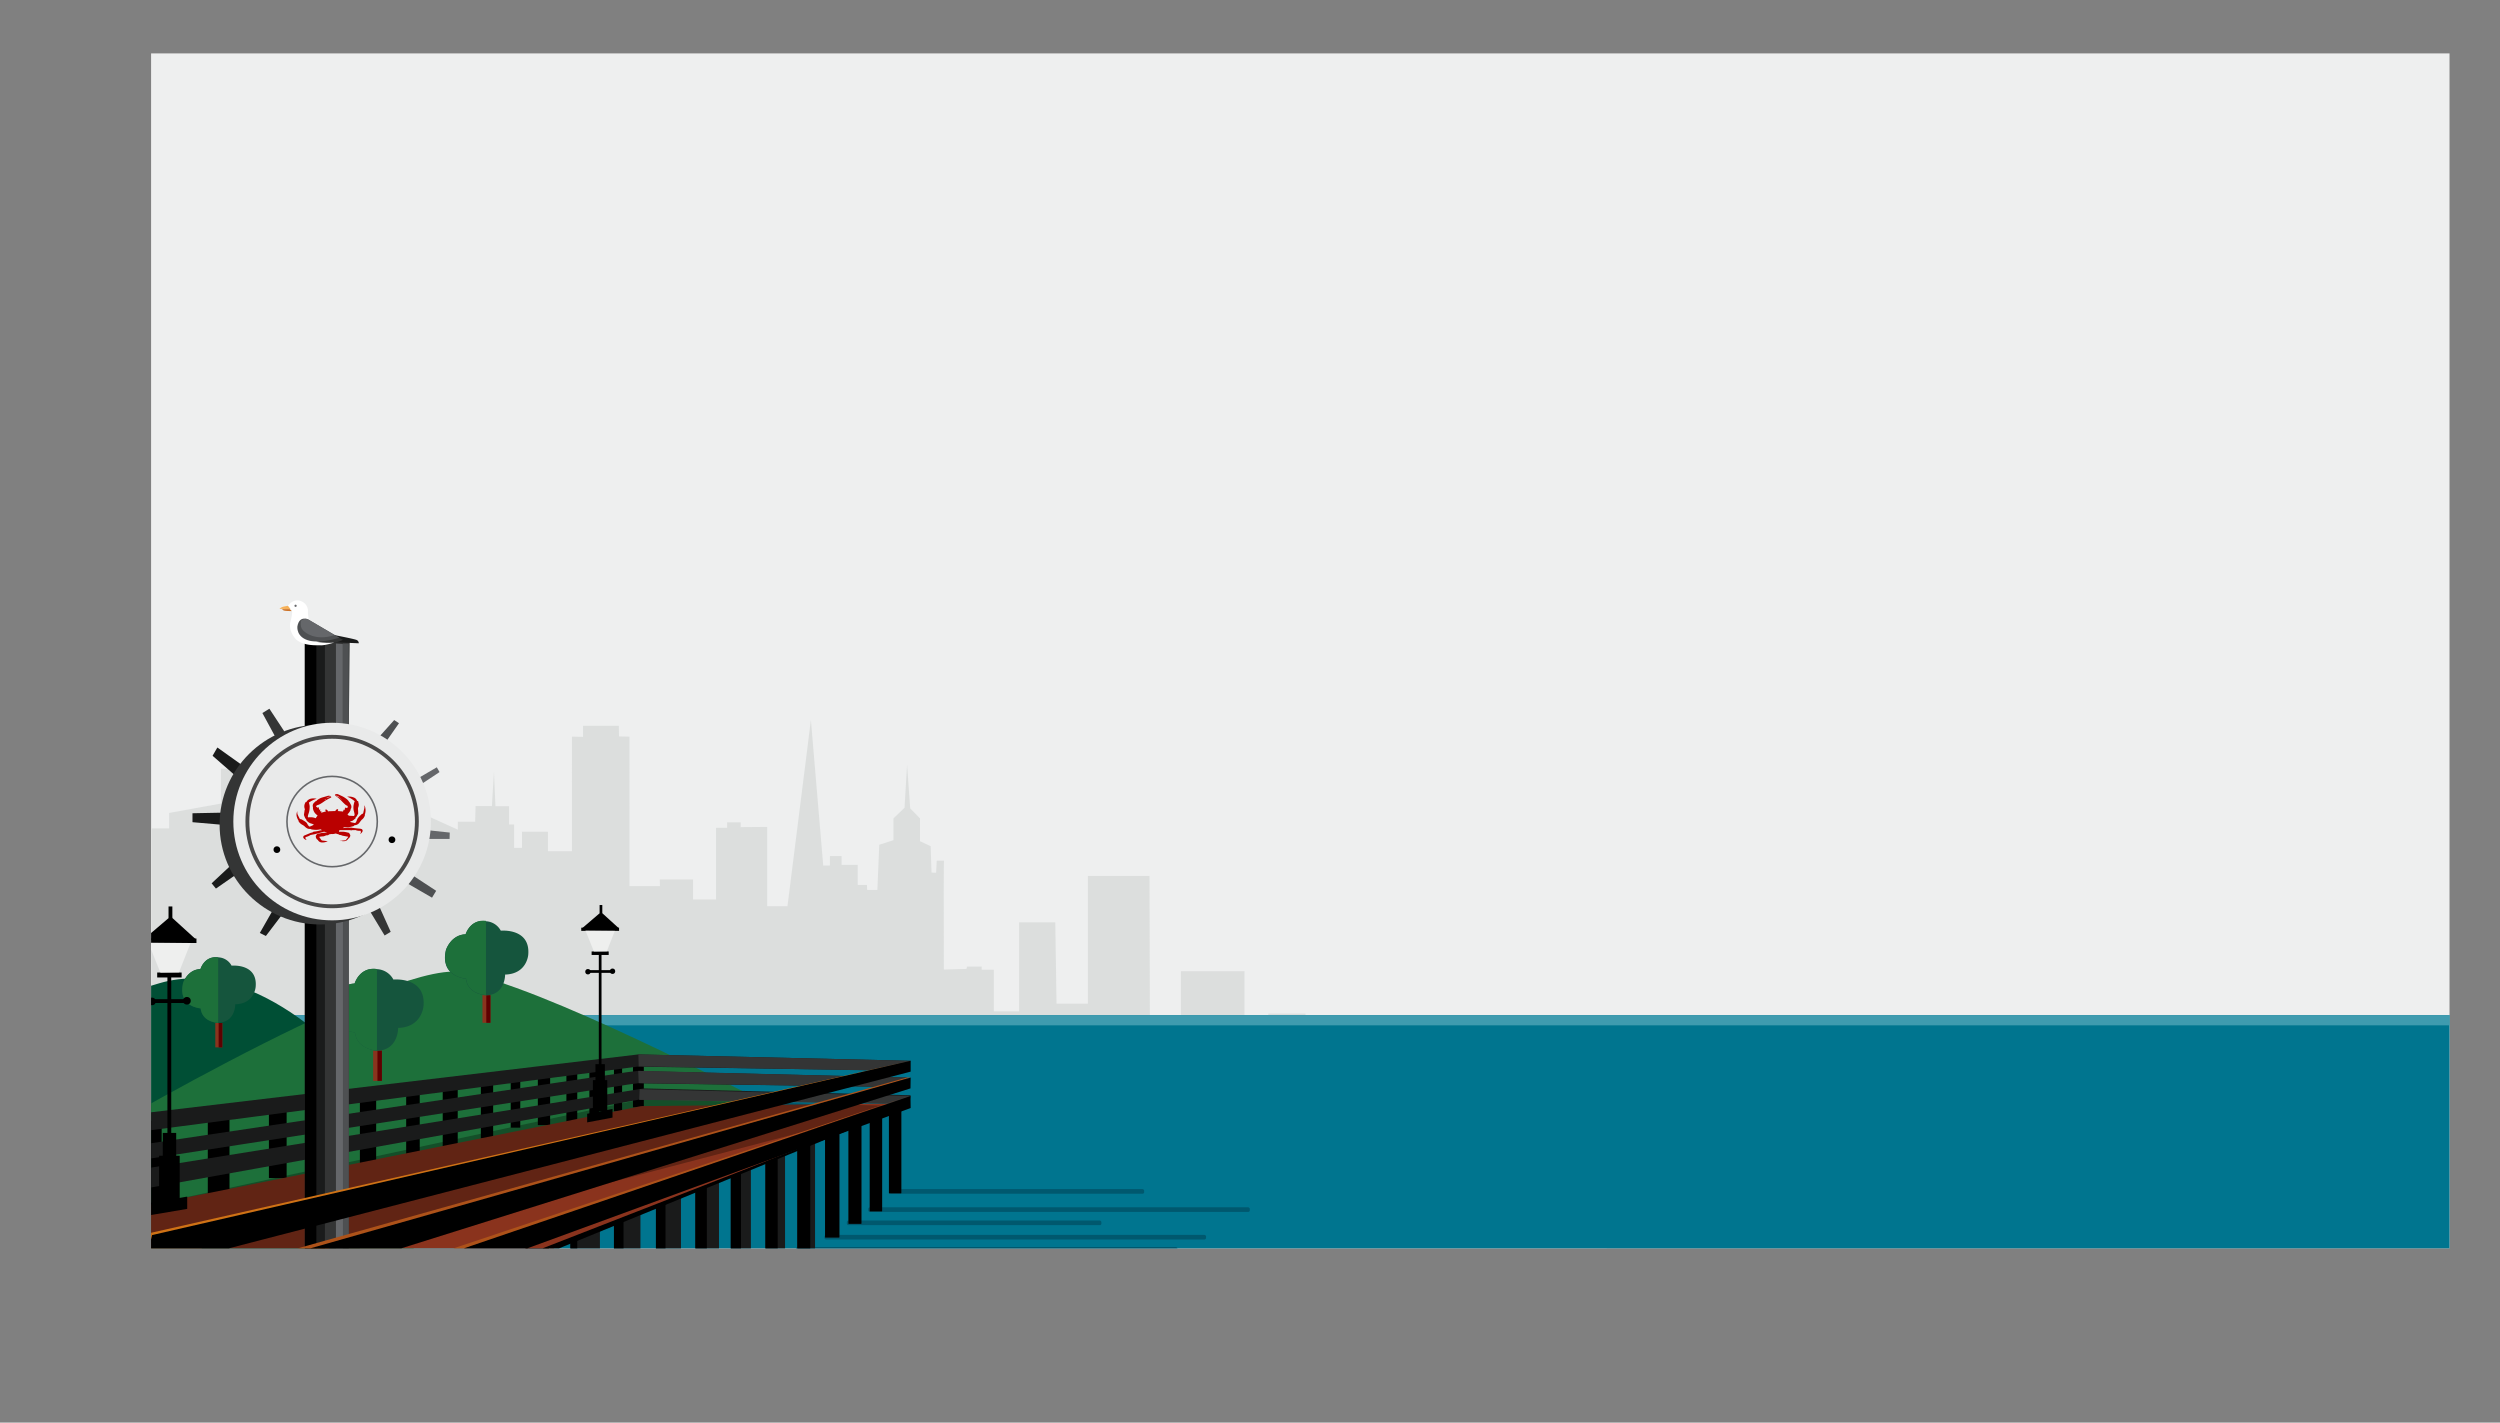 <svg xmlns="http://www.w3.org/2000/svg" xmlns:xlink="http://www.w3.org/1999/xlink" viewBox="0 0 1826.06 1039.09"><rect x="0" y="0" width="1826.06" height="1039.09" fill="#808080" stroke="none"/><defs><style>.a,.u,.v{fill:none;}.b{clip-path:url(#a);}.c{fill:#eeefef;}.d{fill:#cbcecd;}.d,.o{opacity:0.5;}.e{fill:#00758f;}.f{fill:#3f9baf;}.g{fill:#004f35;}.h{fill:#1d703a;}.i{fill:#8a341e;}.j{fill:#5d0101;}.k{fill:#15553d;}.l{fill:#00586e;}.m{fill:#1a1b1b;}.n{fill:#8a331d;}.o,.z{fill:#fff;}.o,.p{isolation:isolate;}.p{opacity:0.3;}.q{fill:#343535;}.r{fill:#4e5052;}.s{fill:#65676a;}.t{fill:#e9eaea;}.u{stroke:#494949;stroke-width:2.83px;}.u,.v{stroke-miterlimit:10;}.v{stroke:#65676a;stroke-width:1.17px;}.w{fill:#ba0000;}.x{fill:#ad5219;}.y{fill:#cf7215;}.aa{fill:#f6b159;}.ab{fill:#cd7328;}</style><clipPath id="a"><rect class="a" x="110.36" y="38.98" width="1678.83" height="872.85"/></clipPath></defs><title>team-footer-bg</title><g class="b"><rect class="c" x="93.95" width="1700.61" height="994.24"/><path class="d" d="M108.71,973.7l2.14-75.43V605.1h12.68V593.8l37.86-6.87v-25.5h13.14v9.31h15.26v-6.41h10.39v6.41h5.34v18.17h55v18.63h20.77v20h6.26V593.8h19.85l27,12.21v-5.8h12.67l.31-11.45h11.91l1.52-24.89,1.07,25h9.93V602.2h3.66v17.1h5.8V607.54h18.94v14.2h17.56V538.07l8.09.15v-8.09H452l.15,7.78,7.64.16V647.24h22.29l-.15-4.88h24.28V657H523V604.64h8.1v-4H541v3.51l19.39-.15V661.9H575.2l17.1-136,9,106.28h4.88v-6.88h8.55v6.42H626.5v14.66h6.72l.15,3.66h7.48l1.38-33,10.38-3.36V597.77L660.7,590l1.84-31.3,2.29,31.76,7.17,7.33v16.64l7.79,3.67.61,19.24,3.36.15.46-8.86h5.34c-.3-.3-.3,33.14-.15,79.56l16.49-.46.46-1.68h10.69v2.29h8.85V738.7h18.48v-65H770.8l.91,59.4h22.91v-93.3h45L840,784.82l22.6-.15V709.39H909v75.12h17.41V740.38h27.18v44.13h11.61V742.37h67.64v41.84h9.62V769.55H1054v72.07l118.34-.46v38l2.29,62.61L690.78,927.13c.16,32.37.31,53.9.31,53.9Z"/><rect class="e" x="147.35" y="741.45" width="1678.71" height="268.59"/><rect class="f" x="147.35" y="741.45" width="1678.71" height="7.48"/><path class="g" d="M63.53,737.28S42.32,740,116.46,718.17s145.71,65.51,145.71,65.51L0,852Z"/><path class="h" d="M39.75,846.51S280.82,701.85,336.43,710,553.6,802.8,553.6,802.8L238.39,939.3,29.14,944.78Z"/><rect class="i" x="272.55" y="767.36" width="6.41" height="22.15"/><rect class="j" x="275.69" y="767.36" width="3.26" height="22.15"/><path class="k" d="M259.26,754.07s-21.1-1.4-16.09-23.08c0,0,3.85-12.12,15.85-12.59,0,0,3.62-12.59,16.67-10.49a14.33,14.33,0,0,1,11.66,7.58s23.78-2.34,22,19.23c0,0-.93,15.62-18.53,16.09,0,0,.23,16.2-15.27,16.67C275.69,767.36,260.89,767.13,259.26,754.07Z"/><path class="h" d="M259,718.4c-11.89.47-15.85,12.59-15.85,12.59-5,21.8,16.09,23.08,16.09,23.08,1.51,11.89,13.87,13.17,16.08,13.29V707.79C262.64,706,259,718.4,259,718.4Z"/><rect class="i" x="352.4" y="726.91" width="5.83" height="20.17"/><rect class="j" x="355.2" y="726.91" width="3.03" height="20.17"/><path class="k" d="M340.27,714.9s-19.11-1.28-14.57-21c0,0,3.5-11.07,14.34-11.42,0,0,3.38-11.43,15.16-9.56a13.09,13.09,0,0,1,10.6,6.87s21.69-2.09,20.05,17.49c0,0-.81,14.11-16.9,14.57,0,0,.23,14.81-13.87,15.16C355.2,726.91,341.79,726.79,340.27,714.9Z"/><path class="h" d="M340.16,682.38c-10.84.47-14.34,11.42-14.34,11.42-4.55,19.82,14.57,21,14.57,21,1.28,10.84,12.59,11.89,14.57,12v-54.2C343.42,671.19,340.16,682.38,340.16,682.38Z"/><rect class="i" x="157.26" y="747.19" width="5.13" height="17.84"/><rect class="j" x="159.7" y="747.19" width="2.68" height="17.84"/><path class="k" d="M146.53,736.47s-16.9-1.05-12.82-18.54c0,0,3.15-9.79,12.7-10.14,0,0,2.92-10.14,13.41-8.51a11.53,11.53,0,0,1,9.33,6.06s19.11-1.86,17.6,15.39c0,0-.7,12.47-14.92,12.82,0,0,.23,13.06-12.24,13.41C159.7,747.19,147.81,747,146.53,736.47Z"/><path class="h" d="M146.41,707.91c-9.55.35-12.7,10.14-12.7,10.14-4.08,17.49,12.82,18.53,12.82,18.53,1.17,9.56,11.08,10.5,12.82,10.61V699.4C149.33,698,146.41,707.91,146.41,707.91Z"/><path class="l" d="M834.54,871.92H651.06a1.3,1.3,0,0,1-1.29-1.28v-.81a1.31,1.31,0,0,1,1.29-1.29H834.42a1.31,1.31,0,0,1,1.29,1.29v.81A1.14,1.14,0,0,1,834.54,871.92Z"/><path class="l" d="M911.59,885.21H635.43a1.3,1.3,0,0,1-1.28-1.28v-.81a1.3,1.3,0,0,1,1.28-1.29H911.59a1.31,1.31,0,0,1,1.29,1.29v.81A1.17,1.17,0,0,1,911.59,885.21Z"/><path class="l" d="M803.3,894.89H619.81a1.29,1.29,0,0,1-1.28-1.28v-.82a1.29,1.29,0,0,1,1.28-1.28H803.18a1.29,1.29,0,0,1,1.28,1.28v.82A1.12,1.12,0,0,1,803.3,894.89Z"/><path class="l" d="M879.65,905.38H603.49a1.29,1.29,0,0,1-1.28-1.28v-.82a1.29,1.29,0,0,1,1.28-1.28H879.65a1.3,1.3,0,0,1,1.29,1.28v.82A1.3,1.3,0,0,1,879.65,905.38Z"/><path class="l" d="M858.79,914.24H582.63a1.29,1.29,0,0,1-1.28-1.28v-.82a1.29,1.29,0,0,1,1.28-1.28H858.79a1.29,1.29,0,0,1,1.28,1.28V913A1.29,1.29,0,0,1,858.79,914.24Z"/><path class="l" d="M741.52,925.43H558.15a1.29,1.29,0,0,1-1.28-1.28v-.82a1.29,1.29,0,0,1,1.28-1.28H741.52a1.29,1.29,0,0,1,1.28,1.28v.82A1.29,1.29,0,0,1,741.52,925.43Z"/><path class="l" d="M809.71,935.81H533.55a1.3,1.3,0,0,1-1.28-1.29v-.81a1.3,1.3,0,0,1,1.28-1.29H809.71a1.3,1.3,0,0,1,1.28,1.29v.81A1.3,1.3,0,0,1,809.71,935.81Z"/><rect class="m" x="649.31" y="807.93" width="8.98" height="63.65"/><rect class="m" x="635.32" y="809.91" width="8.98" height="74.84"/><rect class="m" x="619.81" y="815.97" width="9.33" height="77.87"/><rect class="m" x="602.68" y="820.98" width="10.37" height="82.88"/><rect class="m" x="582.39" y="826.11" width="12.94" height="86.03"/><rect class="m" x="559.08" y="831.12" width="14.34" height="91.86"/><rect class="m" x="533.78" y="835.2" width="14.69" height="99.2"/><rect class="m" x="507.91" y="842.2" width="17.25" height="107.95"/><rect class="m" x="479.11" y="849.31" width="18.3" height="108.41"/><rect class="m" x="448.45" y="856.42" width="19.35" height="126.6"/><rect class="m" x="416.63" y="864.46" width="21.57" height="136.39"/><rect class="m" x="383.87" y="877.64" width="17.02" height="146.53"/><rect x="649.31" y="807.93" width="8.98" height="63.65"/><rect x="635.32" y="809.91" width="8.98" height="74.84"/><rect x="619.81" y="815.97" width="9.33" height="77.87"/><rect x="602.68" y="820.98" width="10.37" height="82.88"/><rect x="582.39" y="826.11" width="9.44" height="86.03"/><rect x="559.08" y="831.12" width="8.98" height="91.86"/><rect x="533.78" y="835.2" width="7.46" height="99.2"/><rect x="507.91" y="842.2" width="8.39" height="107.95"/><rect x="479.11" y="849.31" width="6.99" height="108.41"/><rect x="448.45" y="856.42" width="6.99" height="126.6"/><rect x="416.63" y="864.46" width="5.01" height="136.39"/><rect class="m" x="383.87" y="877.64" width="17.02" height="146.53"/><rect x="108.18" y="818.77" width="9.91" height="63.53"/><rect x="151.78" y="814.8" width="15.85" height="58.52"/><rect x="196.42" y="804.9" width="12.94" height="55.6"/><rect x="262.87" y="796.97" width="11.89" height="52.57"/><rect x="296.68" y="796.04" width="9.91" height="49.66"/><rect x="323.37" y="789.97" width="10.96" height="48.61"/><rect x="351.23" y="787.99" width="8.98" height="43.6"/><rect x="373.03" y="784.03" width="6.99" height="39.63"/><rect x="392.85" y="785.08" width="8.98" height="36.72"/><rect x="413.71" y="778.08" width="7.93" height="41.62"/><rect x="430.5" y="776.1" width="6.99" height="41.62"/><rect x="448.45" y="776.1" width="5.95" height="35.67"/><rect x="462.33" y="774.12" width="7.93" height="34.74"/><polygon class="m" points="107.13 812.82 466.29 770.16 665.16 774.82 658.75 782.05 465.24 779.13 101.19 826.7 107.13 812.82"/><path class="m" d="M106.2,835.67l351.46-52.46c.47-.11,8-1.05,8.63-.93l196.07,4.78-3.49,7-192.23-2.79c5.36-.94-7.46.93-7.93.93L107.13,846.63Z"/><polygon class="m" points="106.2 853.51 470.25 794.99 665.16 800 664.23 805.95 468.27 802.91 99.2 869.36 106.2 853.51"/><polygon class="n" points="108.18 880.32 468.27 807.93 663.64 805.95 241.07 978.47 89.29 1039.09 108.18 880.32"/><path d="M425,678.18l14-12,12.82,11.65Z"/><rect x="424.56" y="677.6" width="27.63" height="2.33"/><rect x="437.96" y="661.05" width="1.98" height="5.95"/><rect x="432.13" y="694.97" width="12.47" height="2.56"/><rect x="437.38" y="696.72" width="1.98" height="86.85"/><rect x="434.93" y="777.27" width="6.88" height="12.82"/><rect x="433.07" y="788.93" width="10.49" height="22.73"/><polygon points="447.4 816.32 428.87 819.82 428.87 813.52 447.4 810.02 447.4 816.32"/><rect x="429.8" y="708.61" width="17.14" height="1.98"/><polygon class="o" points="427.59 679.58 433.88 695.2 443.21 694.97 449.15 679.82 427.59 679.58"/><circle cx="429.45" cy="709.77" r="1.98"/><circle cx="447.4" cy="709.42" r="1.98"/><path d="M104.68,686.34l19.94-17L142.92,686Z"/><rect x="104.1" y="685.53" width="39.4" height="3.26"/><rect x="123.1" y="662.1" width="2.8" height="8.51"/><rect x="114.82" y="710.36" width="17.84" height="3.61"/><rect x="122.28" y="712.8" width="2.8" height="123.68"/><rect x="118.9" y="827.51" width="9.79" height="18.3"/><polygon points="131.26 876.59 116.22 882.3 116.22 844.18 131.26 844.18 131.26 876.59"/><polygon points="136.74 883 108.53 887.78 108.53 878.8 136.74 874.02 136.74 883"/><rect x="111.44" y="729.82" width="24.36" height="2.8"/><polygon class="o" points="108.3 688.44 117.27 710.71 130.68 710.36 139.19 688.79 108.3 688.44"/><circle cx="110.98" cy="731.46" r="2.8"/><circle cx="136.51" cy="730.99" r="2.8"/><polygon class="p" points="104.22 881.25 468.27 802.91 658.28 807.93 46.16 968.56 104.22 881.25"/><polygon class="q" points="466.29 770.16 466.52 778.9 654.44 782.16 665.16 774.82 466.29 770.16"/><polygon class="q" points="467.22 795.57 466.87 803.38 659.57 806.41 665.04 800.58 467.22 795.57"/><polygon class="q" points="466.17 782.16 466.52 791.14 658.75 794.05 662.25 787.06 466.17 782.16"/><polygon class="r" points="287.93 525.94 291.43 528.27 280.47 543.89 275.93 539.35 287.93 525.94"/><polygon class="s" points="304.49 568.96 319.06 560.45 321.04 563.94 307.52 572.92 304.49 568.96"/><polygon class="s" points="310.78 606.26 328.5 608.12 328.38 612.79 309.85 612.79 310.78 606.26"/><polygon class="r" points="300.99 639.13 318.59 650.67 315.56 655.68 296.44 644.61 300.99 639.13"/><polygon class="q" points="275.93 659.65 285.37 680.63 280.94 683.31 269.4 664.19 275.93 659.65"/><polygon class="m" points="200.15 663.26 189.78 681.45 194.21 683.66 208.2 665.24 200.15 663.26"/><polygon class="m" points="154.57 645.19 168.56 632.14 172.64 638.66 157.72 649.04 154.57 645.19"/><polygon class="m" points="140.59 594.02 140.59 600.55 163.32 602.53 164.13 593.55 140.59 594.02"/><polygon class="m" points="155.27 552.05 158.77 545.99 176.26 558.46 170.78 565.58 155.27 552.05"/><polygon class="q" points="191.65 520.81 196.77 517.66 207.73 534.33 201.2 538.41 191.65 520.81"/><rect class="q" x="222.65" y="662.68" width="32.06" height="276.16"/><rect x="222.65" y="662.68" width="8.74" height="276.16"/><rect class="s" x="245.38" y="662.68" width="5.13" height="276.16"/><rect class="r" x="250.54" y="662.72" width="4.2" height="276.16"/><rect class="m" x="231.27" y="662.72" width="6.06" height="276.16"/><polygon class="q" points="254.71 539.35 222.65 539.35 222.65 468.59 255.41 468.59 254.71 539.35"/><rect x="222.65" y="469.52" width="8.74" height="69.83"/><polygon class="s" points="250.4 539.35 245.38 539.35 245.38 470.1 250.4 470.45 250.4 539.35"/><rect class="r" x="250.54" y="470.11" width="4.2" height="69.24"/><rect class="m" x="231.27" y="469.25" width="6.06" height="70.06"/><ellipse class="q" cx="233.84" cy="602.29" rx="73.44" ry="72.97"/><circle class="t" cx="242.59" cy="600.08" r="72.16"/><circle cx="286.3" cy="613.37" r="2.45"/><circle cx="202.25" cy="620.6" r="2.45"/><circle class="u" cx="242.59" cy="600.08" r="61.9"/><circle class="v" cx="242.59" cy="600.08" r="32.99"/><path class="w" d="M248.18,614.18c1.52-.11,3-.34,4.32-.46.46-.58.81-1.05,1.16-1.52a2.8,2.8,0,0,0,.58-.7c.12-.11,0-.23,0-.35l-3.84-.7c-.12,0-.35-.11-.47-.11a4.37,4.37,0,0,0-1.75-.47c-.35,0-.7-.35-1.16-.58-.12,0-.24-.12-.35-.12-.35.24-.7-.11-.94-.23a1.21,1.21,0,0,0-.58-.12,8.13,8.13,0,0,1-3.38.35c-.12,0-.23.12-.35.12s-.47.12-.7.12-.35,0-.35.11c-.46.35-.81.7-1.4.58-1.16,0-2,.82-3.14.82a13.63,13.63,0,0,0-2.1.23,5,5,0,0,0-.59.12c.12.23.24.35.35.58a11.35,11.35,0,0,1,1,1.4,1.34,1.34,0,0,0,1.05.7l2.68.35h.82c.12,0,.12,0,.23.12-.35.11-.7.35-1,.46a7.31,7.31,0,0,1-3.14.47,3.29,3.29,0,0,1-2.92-1.75l-.11-.11a2.87,2.87,0,0,1-1.4-2.22,1.28,1.28,0,0,1,.46-1.4.38.38,0,0,0,.12-.23c0-.35.35-.47.7-.58.93-.24,1.86-.35,2.8-.59a18.3,18.3,0,0,1,2.44-.23,5.3,5.3,0,0,1,1.29.23h.35a14.13,14.13,0,0,0-1.87-.93,1,1,0,0,0-.81.12c-2.1.58-4.08,1.05-6.18,1.63-.94.23-2,.35-2.92.58a.93.93,0,0,0-.58.23,10.53,10.53,0,0,1-3.15,1.29c-.11,0-.23.23-.23.35a1.78,1.78,0,0,0,.7,1.63.12.12,0,0,1,.12.12v.11a3.93,3.93,0,0,1-2.1-1.28,1.29,1.29,0,0,1,.58-2.1l4.2-1.75c.46-.23,1-.23,1.51-.46a.42.42,0,0,0,.35-.12c.47-.58,1.28-.47,2-.58s1.52-.24,2.33-.47,1.52-.35,2.34-.47c-.35-.23-.7-.46-.94-.58s-.7.12-1.05.12a12,12,0,0,1-4.08.11c-.46,0-.93-.11-1.39-.11h0c-.94-.7-2-.23-3-.7a7.3,7.3,0,0,1-2.21-1.63,1.43,1.43,0,0,0-.47-.35c-.23-.12-.35-.35-.58-.47s-.12-.12-.23-.12a7.1,7.1,0,0,1-3-2.56.7.7,0,0,1-.12-.47.43.43,0,0,0-.12-.35,10.44,10.44,0,0,1-1.28-3.14,5,5,0,0,1,.58-3.62,4.22,4.22,0,0,1-.11.7,4.47,4.47,0,0,0,.58,2.45c.35.82.82,1.63,1.17,2.33a.64.64,0,0,0,.58.35,3.43,3.43,0,0,1,1.51.58c.82.47,1.52.94,2.22,1.4a4.34,4.34,0,0,1,1.4,1.75,5.49,5.49,0,0,0,1.28,1.63c.12.12.58,0,.82-.11a16.78,16.78,0,0,0,2.09-.94c.12-.11.35-.11.47-.23a4.67,4.67,0,0,0-1.75-.81,6.52,6.52,0,0,1-3.38-2.1,1.24,1.24,0,0,1-.46-.94c0-.23-.35-.46-.59-.7a3.81,3.81,0,0,1-.46-1,5,5,0,0,1-.35-.82,2.58,2.58,0,0,1-.12-1.87c.12-.81.23-1.63.35-2.56,0-.12.12-.23.23-.47a5.17,5.17,0,0,1,.12-4.54c.12-.35.23-.82.82-.7l.11-.12a5.06,5.06,0,0,1,3.5-2.45,9.18,9.18,0,0,1,4,.12,18.66,18.66,0,0,0-5.71,2.8,10.08,10.08,0,0,1,.47,1.75,5.08,5.08,0,0,1,.11,1.86,13.12,13.12,0,0,1-.7,4.2,13.46,13.46,0,0,0-.58,2c-.12.35.12.7.12,1a7.46,7.46,0,0,1,1.63-.12,9.32,9.32,0,0,1,3.61.59c.24.11.35.23.59-.24a14.89,14.89,0,0,1,1.16-1.63,13,13,0,0,1-1.4-1.17,7.07,7.07,0,0,1-2-4v-1a2.9,2.9,0,0,1,.58-2.91c.35-.47.94-.7,1.17-1.28h.12c.7,0,.93-.7,1.4-1a11.1,11.1,0,0,1,3.73-1.87c1.28-.35,2.44-.7,3.61-1.05a3,3,0,0,1,2.45.24l.35.34a4.72,4.72,0,0,0-3.5.82v.12c.47-.12.93-.35,1.4-.47.23-.12.58-.12.82-.23a3.06,3.06,0,0,1,1-.12c.12,0,.12,0,.35.23-.23.12-.46.35-.7.47a33.77,33.77,0,0,0-4.89,2.8,24.14,24.14,0,0,1-2.92,1.86,11.74,11.74,0,0,1-1.86.7h-.23a7.92,7.92,0,0,1-.7.94,14.68,14.68,0,0,0,1.51,1l.7-.69a3.69,3.69,0,0,0,.23,2.21c.24-.23.47-.35.7-.58,0,.7-.35,1.28.35,1.75.12-.12.35-.12.59-.24-.12.24-.12.59-.24.82v.23h.24l2.44-.7a1.86,1.86,0,0,1,.82-.11,2.54,2.54,0,0,0-.35-.59c-.12-.23-.23-.7,0-.81a1,1,0,0,1,.82,0c.46.35.93.7.93,1.28.47,0,.93-.12,1.4-.12,1.28,0,2.45-.11,3.73-.11.23,0,.35-.12.46-.35a3.82,3.82,0,0,1,.94-.94c.23-.23.58-.11.81.12a.56.56,0,0,1,0,.82c-.11.11-.11.23-.23.35,1,0,2.1.23,3.15.23v-.12c.11.12.35.24.46.35.7-.35.59-1.05.7-1.63a2.45,2.45,0,0,0,.47.58c.58-.58.47-1.4.7-2.21a7.76,7.76,0,0,1,.47.7l1.74-.7c0-.12-.11-.23-.23-.35l-.23-.23c0-.59-.35-.59-.7-.7a7.59,7.59,0,0,1-1.52-1.17c-.93-.82-1.75-1.75-2.68-2.68a21,21,0,0,0-3.5-2.92,3.22,3.22,0,0,0-.69-.58.53.53,0,0,1,.34-.81,2.52,2.52,0,0,1,1.87,0c1,.46,2,.93,3,1.39a20,20,0,0,1,2.68,1.64,7.65,7.65,0,0,1,2.45,2.68c.12.11.35.11.35.35a2.4,2.4,0,0,1,.47.93,3.38,3.38,0,0,1,.58,3.15,2.53,2.53,0,0,1-.47.7c.24.46,0,.81-.23,1.16a7.35,7.35,0,0,1-2,2.57c.23.23.46.58.7.81s.23.12.35.24c1.16.11,2.33.11,3.61.23a.25.25,0,0,0,.23-.23,1.57,1.57,0,0,0,.24-1.4,18.17,18.17,0,0,0-.59-2.45,11.75,11.75,0,0,1-.11-3.5,19.64,19.64,0,0,1,.58-2.56c0-.24.23-.35.35-.58a18.07,18.07,0,0,0-5.6-3.39,9.3,9.3,0,0,1,5.37.82,3.91,3.91,0,0,1,1.75,1.87c.23.46.23.46.93.58.11.81.35,1.51.46,2.33a5.2,5.2,0,0,1-.46,2.33c0,.12-.12.35-.12.47,0,1.05.12,2.21.12,3.26a1.84,1.84,0,0,1-.47,1.52c-.23.35-.35.81-.58,1.16a7.3,7.3,0,0,1-.93,1,.59.59,0,0,1-.35.82c-.47.35-.94.81-1.4,1.16s-1.28.47-1.87.82c-.11,0-.11,0-.23.12a.11.11,0,0,1-.12.11c.24.12.35.12.47.24.7.11,1.51.35,2.21.46.12,0,.35.12.47.12.7.12.93-.12,1.28-.7.59-1.17.82-2.45,1.75-3.38a3,3,0,0,0,.58-.7c.59-.58,1.17-1.05,1.75-1.63a.88.88,0,0,1,.47-.24c.35,0,.58-.35.7-.7.23-1,.46-2.09.7-3.14a3,3,0,0,0-.24-2.45,3,3,0,0,1,1.05,2.1,8.59,8.59,0,0,1-.11,3.84,1.58,1.58,0,0,1-.24.7v.59a1.61,1.61,0,0,1-.23.81,6.2,6.2,0,0,1-2.21,2.68c-.12,0-.12.12-.12.24a.11.11,0,0,1-.12.11c-.58.7-1.05,1.4-1.63,2.1a4.38,4.38,0,0,1-3,1.4.42.42,0,0,0-.35.12,1.57,1.57,0,0,1-1.17.7,31.51,31.51,0,0,1-3.14.7,18.21,18.21,0,0,1-2.45,0,1.62,1.62,0,0,0-1.52.58c.82,0,1.52-.12,2.22-.12h.35c1-.11,2.21-.11,3.26-.23a.86.86,0,0,1,.47.12c.35,0,.58.11.93.11.93.12,1.87.24,2.92.35.81.12,1.63.12,2.33.24a3.82,3.82,0,0,1,1.28.35,1.4,1.4,0,0,1,.35,1.86,4.45,4.45,0,0,1-.93,1.17,2.47,2.47,0,0,1-.7.46c0-.11,0-.23.11-.23a1.6,1.6,0,0,0,.35-1.63v-.47h-.7a6.6,6.6,0,0,1-3-.47c-.23-.11-.58,0-.93,0H257c-.11.35-.46.12-.7.12s-.58-.12-.93-.12h-7c-.82.24-.7.12-.7,1.29a2.48,2.48,0,0,1,.93-.12h2.1a14.1,14.1,0,0,1,2.21.35c.7.12,1.4.35,2,.47,0,0,.12,0,.12.11.23.47.58,1,.82,1.52a2.12,2.12,0,0,1-.47,1.63c-.23.35-.47.82-.93.93l-.12.12a3.25,3.25,0,0,1-2.8,1.75,6,6,0,0,1-3.14-.47c.46.58.11.47-.24.23Zm-3.15-33c.12,0,.12.11.24.11s.46.12.7.23.35.24.58.35.7.35,1,.47.35.23.58.35a.12.12,0,0,1,.12-.12C247.25,581.78,246.32,581,245,581.2Zm3.39,1.51h0a3.2,3.2,0,0,0,.93,1.28l.11-.11A10.24,10.24,0,0,1,248.42,582.71Zm-10,.7h0a2.61,2.61,0,0,0-1.28.93l.11.12C237.57,584.11,238,583.76,238.39,583.41Z"/><circle class="a" cx="242.12" cy="599.15" r="37.07"/><polygon class="x" points="108.64 942.33 662.25 787.06 665.16 787.06 259.37 906.08 107.13 951.19 108.64 942.33"/><polygon class="y" points="107.13 901.18 663.64 775.17 106.43 906.08 107.13 901.18"/><polygon class="x" points="107.83 986.51 662.25 801.16 104.22 993.16 107.83 986.51"/><polygon points="111.09 902.12 665.16 774.82 665.16 782.75 105.15 927.88 111.09 902.12"/><polygon points="107.13 945.83 665.16 787.06 665.04 794.99 109.11 969.61 107.13 945.83"/><polygon points="108.18 990.48 665.04 800.58 665.16 809.33 108.18 1013.21 108.18 990.48"/><polygon points="108.18 1024.17 664.23 807.34 99.2 1038.04 108.18 1024.17"/><path class="z" d="M210.3,442.48s4.54-6.77,11.19-2.57a7.67,7.67,0,0,1,3.38,7.58l.58,5.13L244.57,464l-.93,5.48s-6.18,2-9.33,1.87-12.12.69-17.95-4.2c0,0-6-5.83-4.2-12.94s1.05-7.93,1.05-7.93Z"/><path class="aa" d="M204.12,444.69a6.89,6.89,0,0,1,3.73-1.75l2.45-.46,1.86,2.44Z"/><path class="ab" d="M213.09,446.32s-5.36.12-6.17-.58a4.56,4.56,0,0,0-1.17-.82h5.83Z"/><path class="m" d="M244.45,463.92s13.29,2.57,15.62,3.39a2.63,2.63,0,0,1,2,2.56l-28.32-1.17Z"/><path class="q" d="M250.51,467.31l-4-2.1-15.5,3.61C231.05,468.7,243.87,471.27,250.51,467.31Z"/><path class="r" d="M248,465.79l-22.62-13.17s-6.64-3.62-8.16,4.89c0,0-1.16,8.05,8.86,10.49C226,467.89,232.79,470.34,248,465.79Z"/><path class="s" d="M220,453.32s-1.75,5.36,2.57,8.16c0,0,7.34,7.11,21.8,2.44L225.22,452.5C225.33,452.62,223.35,450.75,220,453.32Z"/><circle class="s" cx="215.89" cy="442.48" r="0.82"/></g></svg>